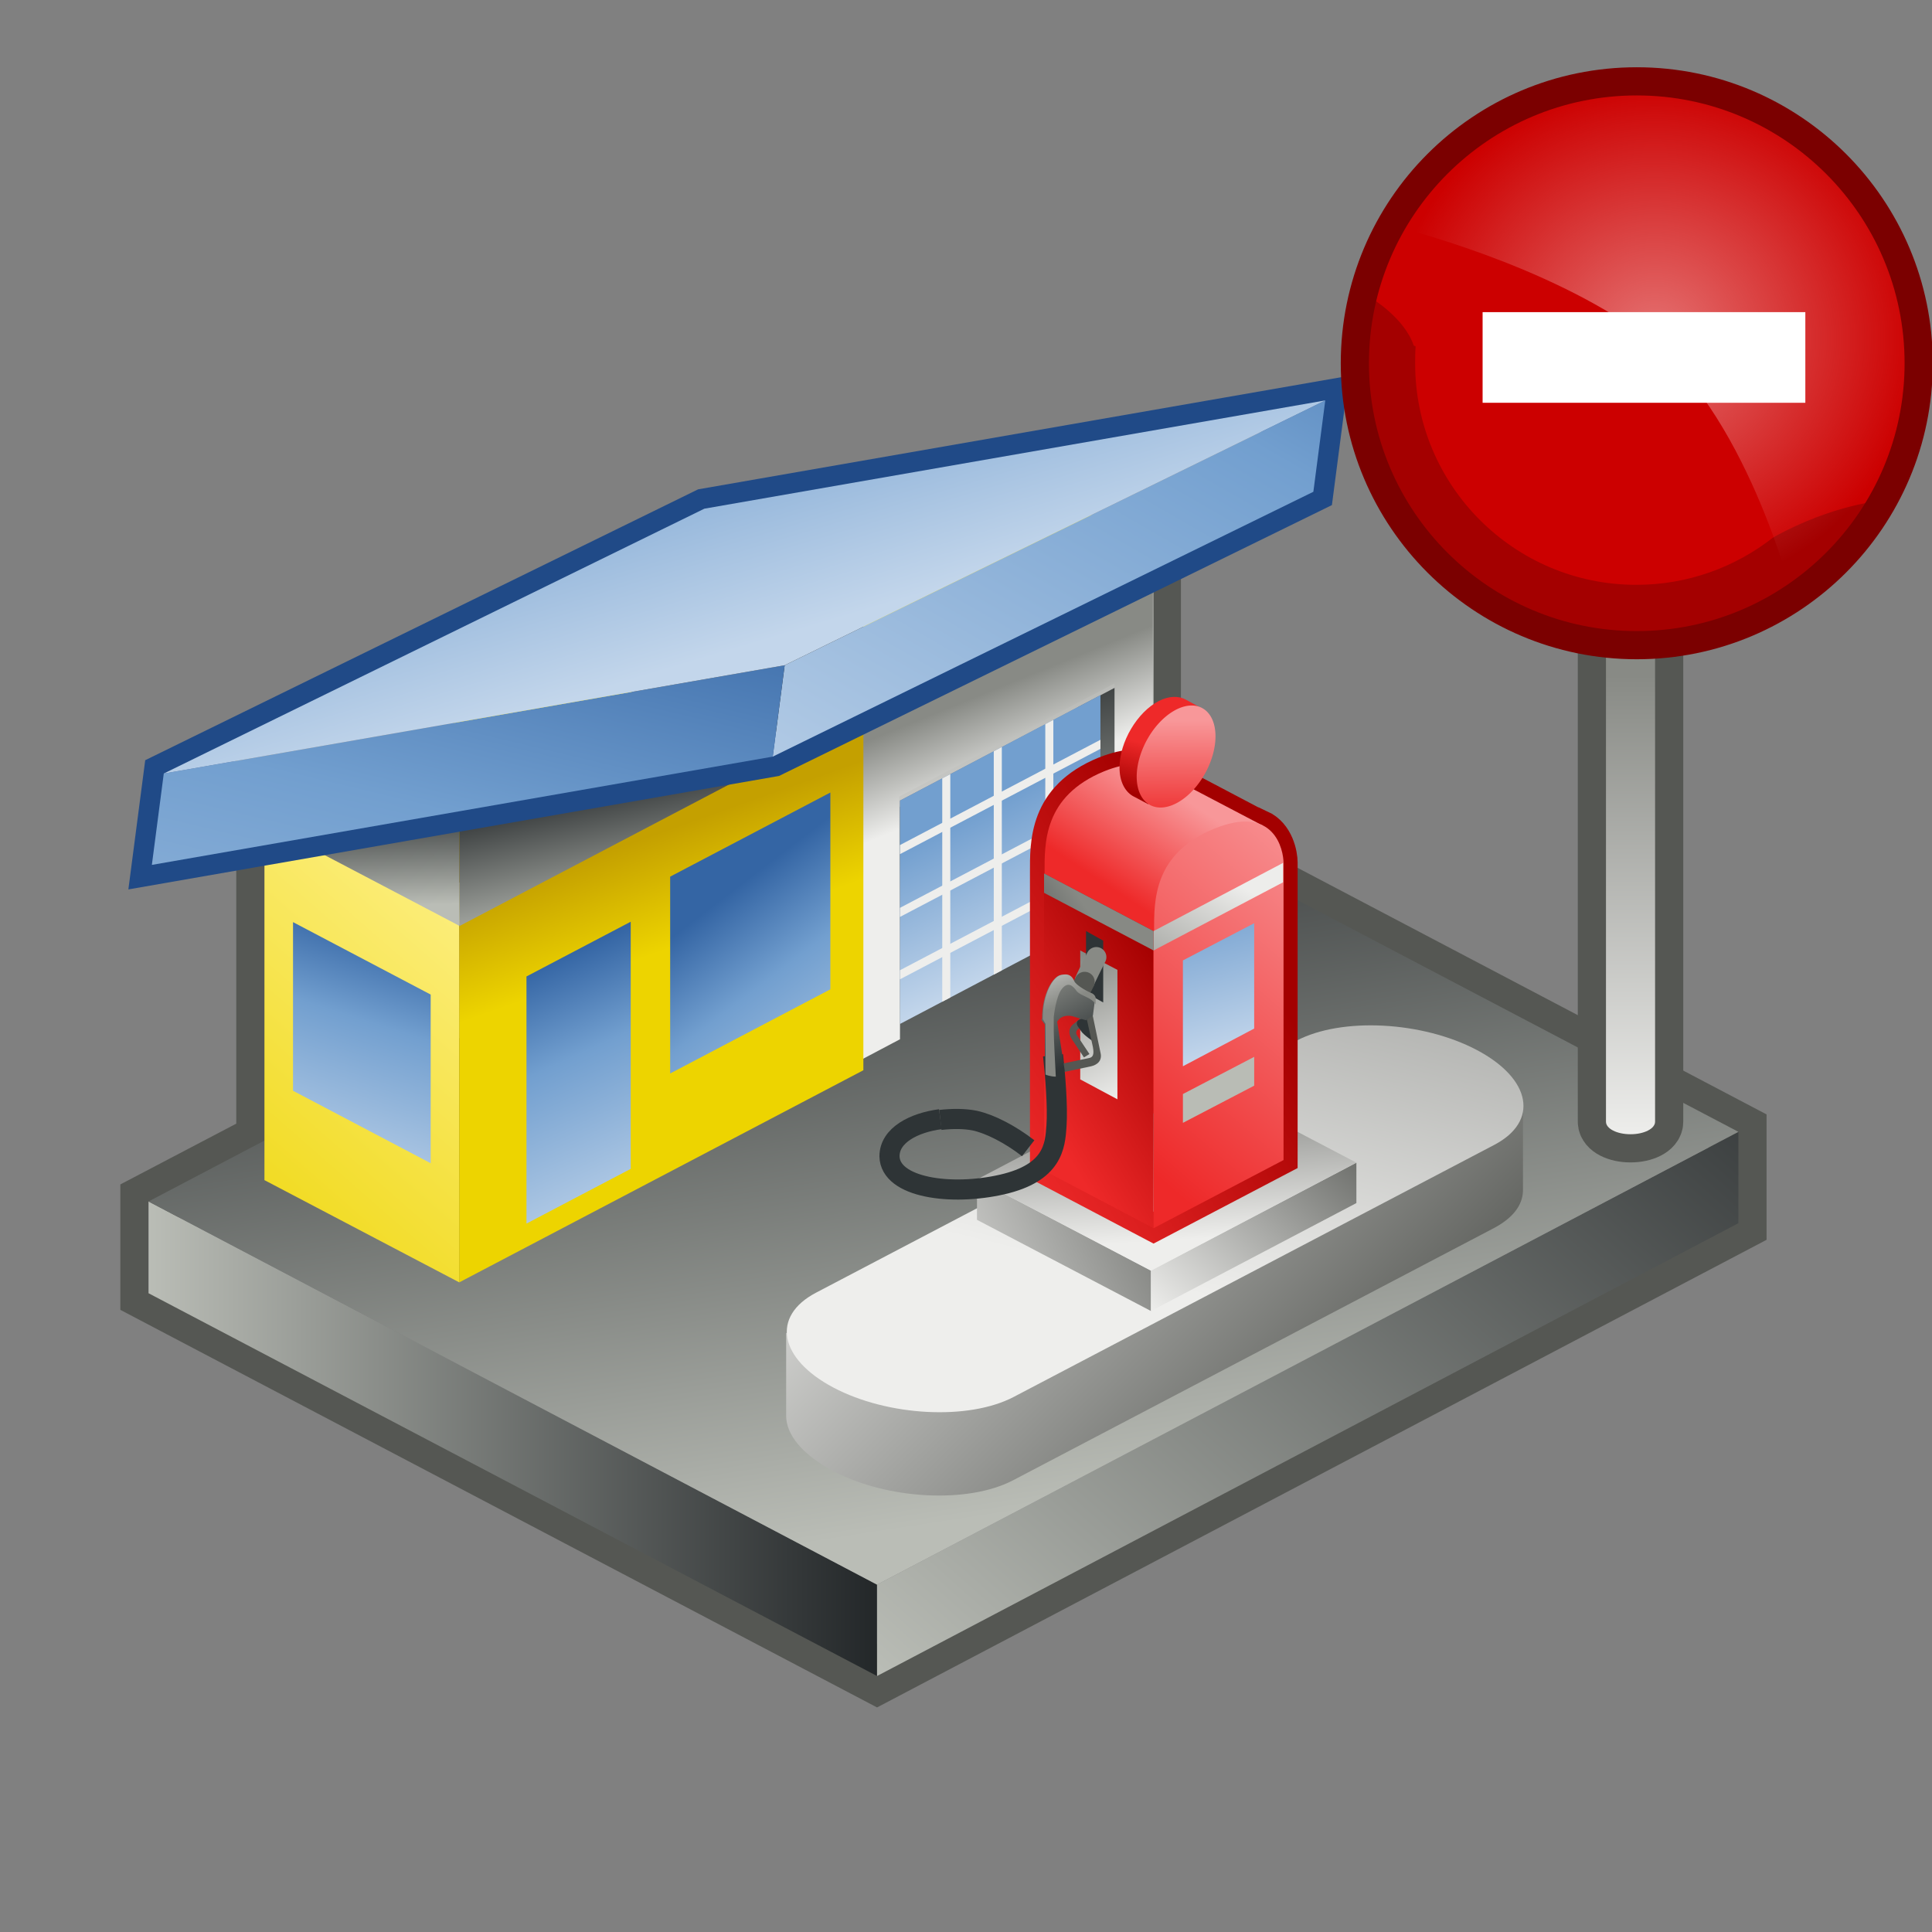 <?xml version="1.0" encoding="UTF-8" standalone="no"?>
<svg
   id="ART"
   viewBox="0 0 48 48"
   version="1.1"
   sodipodi:docname="servicedelete.svg"
   inkscape:version="1.3-dev (fdc7329b, 2022-05-31)"
   xmlns:inkscape="http://www.inkscape.org/namespaces/inkscape"
   xmlns:sodipodi="http://sodipodi.sourceforge.net/DTD/sodipodi-0.dtd"
   xmlns:xlink="http://www.w3.org/1999/xlink"
   xmlns="http://www.w3.org/2000/svg"
   xmlns:svg="http://www.w3.org/2000/svg">
  <rect x="0" y="0" width="48" height="48" fill="#808080" stroke="none"/>
  <sodipodi:namedview
     id="namedview79"
     pagecolor="#ffffff"
     bordercolor="#666666"
     borderopacity="1.0"
     inkscape:showpageshadow="2"
     inkscape:pageopacity="0.0"
     inkscape:pagecheckerboard="0"
     inkscape:deskcolor="#d1d1d1"
     showgrid="false"
     inkscape:zoom="27.812867"
     inkscape:cx="22.453637"
     inkscape:cy="23.909797"
     inkscape:window-width="2880"
     inkscape:window-height="1557"
     inkscape:window-x="-8"
     inkscape:window-y="-8"
     inkscape:window-maximized="1"
     inkscape:current-layer="ART" />
  <defs
     id="defs32">
    <linearGradient
       inkscape:collect="always"
       id="linearGradient117">
      <stop
         style="stop-color:#efa2a2;stop-opacity:1;"
         offset="0"
         id="stop116" />
      <stop
         style="stop-color:#efa2a2;stop-opacity:0;"
         offset="1"
         id="stop117" />
    </linearGradient>
    <linearGradient
       id="linearGradient114"
       x1="31.85"
       y1="24.56"
       x2="25.15"
       y2="28.64"
       gradientTransform="matrix(1, 0, 0, 1, 0, 0)"
       gradientUnits="userSpaceOnUse">
      <stop
         offset=".24"
         stop-color="#a30000"
         id="stop112" />
      <stop
         offset="1"
         stop-color="#ee2929"
         id="stop113" />
    </linearGradient>
    <linearGradient
       id="linearGradient112"
       x1="29.99"
       y1="22.61"
       x2="28.39"
       y2="25.05"
       gradientTransform="matrix(1, 0, 0, 1, 0, 0)"
       gradientUnits="userSpaceOnUse">
      <stop
         offset=".25"
         stop-color="#f89799"
         id="stop110" />
      <stop
         offset="1"
         stop-color="#ee2929"
         id="stop111" />
    </linearGradient>
    <linearGradient
       id="linearGradient110"
       x1="31.85"
       y1="24.56"
       x2="25.15"
       y2="28.64"
       gradientTransform="matrix(1, 0, 0, 1, 0, 0)"
       gradientUnits="userSpaceOnUse">
      <stop
         offset=".24"
         stop-color="#a30000"
         id="stop108" />
      <stop
         offset="1"
         stop-color="#ee2929"
         id="stop109" />
    </linearGradient>
    <linearGradient
       id="linearGradient108"
       x1="29.99"
       y1="22.61"
       x2="28.39"
       y2="25.05"
       gradientTransform="matrix(1, 0, 0, 1, 0, 0)"
       gradientUnits="userSpaceOnUse">
      <stop
         offset=".25"
         stop-color="#f89799"
         id="stop106" />
      <stop
         offset="1"
         stop-color="#ee2929"
         id="stop107" />
    </linearGradient>
    <linearGradient
       id="linearGradient106"
       x1="16.07"
       y1="23.77"
       x2="15.13"
       y2="21.13"
       gradientTransform="matrix(1, 0, 0, 1, 0, 0)"
       gradientUnits="userSpaceOnUse">
      <stop
         offset="0"
         stop-color="#edd400"
         id="stop104" />
      <stop
         offset="1"
         stop-color="#c4a000"
         id="stop105" />
    </linearGradient>
    <linearGradient
       id="linear-gradient"
       x1="3.69"
       y1="35.75"
       x2="21.79"
       y2="35.75"
       gradientTransform="matrix(1, 0, 0, 1, 0, 0)"
       gradientUnits="userSpaceOnUse">
      <stop
         offset="0"
         stop-color="#babdb6"
         id="stop1" />
      <stop
         offset="1"
         stop-color="#232729"
         id="stop2" />
    </linearGradient>
    <linearGradient
       id="linear-gradient-2"
       x1="24.39"
       y1="44"
       x2="44"
       y2="21.94"
       xlink:href="#linear-gradient" />
    <linearGradient
       id="linear-gradient-3"
       x1="24.77"
       y1="37.65"
       x2="21.74"
       y2="17.9"
       xlink:href="#linear-gradient" />
    <linearGradient
       id="linear-gradient-4"
       x1="4.11"
       y1="31.73"
       x2="12.24"
       y2="22.43"
       gradientUnits="userSpaceOnUse">
      <stop
         offset="0"
         stop-color="#edd400"
         id="stop3" />
      <stop
         offset="1"
         stop-color="#fdef82"
         id="stop4" />
    </linearGradient>
    <linearGradient
       id="linear-gradient-5"
       x1="9.87"
       y1="23.13"
       x2="7.82"
       y2="29.59"
       gradientTransform="matrix(1, 0, 0, 1, 0, 0)"
       gradientUnits="userSpaceOnUse">
      <stop
         offset=".01"
         stop-color="#3465a4"
         id="stop5" />
      <stop
         offset=".35"
         stop-color="#729fcf"
         id="stop6" />
      <stop
         offset="1"
         stop-color="#c3d6eb"
         id="stop7" />
    </linearGradient>
    <linearGradient
       id="linear-gradient-6"
       x1="28.37"
       y1="22.42"
       x2="26.49"
       y2="16.06"
       xlink:href="#linear-gradient" />
    <linearGradient
       id="linear-gradient-7"
       x1="25.55"
       y1="22.11"
       x2="23.08"
       y2="14.28"
       gradientTransform="matrix(1, 0, 0, 1, 0, 0)"
       gradientUnits="userSpaceOnUse">
      <stop
         offset="0"
         stop-color="#eeeeec"
         id="stop8" />
      <stop
         offset="1"
         stop-color="#888a85"
         id="stop9" />
    </linearGradient>
    <linearGradient
       id="linear-gradient-8"
       x1="24.76"
       y1="19.63"
       x2="23.88"
       y2="17.46"
       xlink:href="#linear-gradient-7" />
    <linearGradient
       id="linear-gradient-9"
       x1="24.26"
       y1="20.18"
       x2="25.99"
       y2="23.65"
       gradientTransform="matrix(1, 0, 0, 1, 0, 0)"
       gradientUnits="userSpaceOnUse">
      <stop
         offset="0"
         stop-color="#729fcf"
         id="stop10" />
      <stop
         offset="1"
         stop-color="#c3d6eb"
         id="stop11" />
    </linearGradient>
    <linearGradient
       id="linear-gradient-10"
       x1="16.07"
       y1="23.77"
       x2="15.13"
       y2="21.13"
       gradientTransform="matrix(1, 0, 0, 1, 0, 0)"
       gradientUnits="userSpaceOnUse">
      <stop
         offset="0"
         stop-color="#edd400"
         id="stop12" />
      <stop
         offset="1"
         stop-color="#c4a000"
         id="stop13" />
      <stop
         offset="1"
         stop-color="#fdef82"
         id="stop14" />
    </linearGradient>
    <linearGradient
       id="linear-gradient-11"
       x1="17.93"
       y1="22.25"
       x2="22.04"
       y2="27.62"
       xlink:href="#linear-gradient-5" />
    <linearGradient
       id="linear-gradient-12"
       x1="13.18"
       y1="24.01"
       x2="16.12"
       y2="30.49"
       xlink:href="#linear-gradient-5" />
    <linearGradient
       id="linear-gradient-13"
       x1="17.77"
       y1="17.14"
       x2="18.45"
       y2="20.5"
       xlink:href="#linear-gradient-10" />
    <linearGradient
       id="linear-gradient-14"
       x1="9.08"
       y1="22.54"
       x2="8.98"
       y2="19.76"
       xlink:href="#linear-gradient" />
    <linearGradient
       id="linear-gradient-15"
       x1="17.26"
       y1="22.42"
       x2="16.47"
       y2="18.8"
       xlink:href="#linear-gradient" />
    <linearGradient
       id="linear-gradient-16"
       x1="32.62"
       y1="2.59"
       x2="21.34"
       y2="23.57"
       xlink:href="#linear-gradient-5"
       gradientTransform="matrix(1.005,0,-0.131,1,1.572,-0.072)" />
    <linearGradient
       id="linear-gradient-17"
       x1="13.98"
       y1="12.66"
       x2="8.91"
       y2="34.43"
       xlink:href="#linear-gradient-5"
       gradientTransform="matrix(1.005,0,-0.131,1,1.572,-0.072)" />
    <linearGradient
       id="linear-gradient-18"
       x1="17.09"
       y1="9.34"
       x2="19.19"
       y2="16.07"
       xlink:href="#linear-gradient-9"
       gradientTransform="matrix(1.005,0,-0.131,1,1.572,-0.072)" />
    <linearGradient
       id="linear-gradient-19"
       x1="29.38"
       y1="22.76"
       x2="28.22"
       y2="25.52"
       gradientUnits="userSpaceOnUse"
       gradientTransform="matrix(1.302,0,0,1.302,-8.524,-10.003)">
      <stop
         offset="0"
         stop-color="#4e9806"
         id="stop15" />
      <stop
         offset="1"
         stop-color="#88e034"
         id="stop16" />
    </linearGradient>
    <linearGradient
       id="linear-gradient-20"
       x1="23.85"
       y1="27.13"
       x2="32.4"
       y2="35.72"
       gradientTransform="matrix(1, 0, 0, 1, 0, 0)"
       gradientUnits="userSpaceOnUse">
      <stop
         offset="0"
         stop-color="#eeeeec"
         id="stop17" />
      <stop
         offset="1"
         stop-color="#555753"
         id="stop18" />
    </linearGradient>
    <linearGradient
       id="linear-gradient-21"
       x1="28.31"
       y1="32.12"
       x2="32.12"
       y2="16.39"
       xlink:href="#linear-gradient-20"
       gradientTransform="matrix(1.302,0,0,1.302,-8.524,-10.003)" />
    <linearGradient
       id="linear-gradient-22"
       x1="23.64"
       y1="32.99"
       x2="30.3"
       y2="29.78"
       xlink:href="#linear-gradient-20"
       gradientTransform="matrix(1.302,0,0,1.302,-8.524,-10.003)" />
    <linearGradient
       id="linear-gradient-23"
       x1="28.89"
       y1="33.06"
       x2="32.7"
       y2="28.77"
       xlink:href="#linear-gradient-20"
       gradientTransform="matrix(1.302,0,0,1.302,-8.524,-10.003)" />
    <linearGradient
       id="linear-gradient-24"
       x1="28.89"
       y1="31.35"
       x2="28.65"
       y2="27.43"
       xlink:href="#linear-gradient-20"
       gradientTransform="matrix(1.302,0,0,1.302,-8.524,-10.003)" />
    <linearGradient
       id="linear-gradient-25"
       x1="31.85"
       y1="24.56"
       x2="25.15"
       y2="28.64"
       gradientTransform="matrix(1, 0, 0, 1, 0, 0)"
       gradientUnits="userSpaceOnUse">
      <stop
         offset=".24"
         stop-color="#a30000"
         id="stop19" />
      <stop
         offset="1"
         stop-color="#ee2929"
         id="stop20" />
      <stop
         offset="1"
         stop-color="#555753"
         id="stop21" />
    </linearGradient>
    <linearGradient
       id="linear-gradient-26"
       x1="29.99"
       y1="22.61"
       x2="28.39"
       y2="25.05"
       gradientTransform="matrix(1, 0, 0, 1, 0, 0)"
       gradientUnits="userSpaceOnUse">
      <stop
         offset=".25"
         stop-color="#f89799"
         id="stop22" />
      <stop
         offset="1"
         stop-color="#ee2929"
         id="stop23" />
    </linearGradient>
    <linearGradient
       id="linear-gradient-27"
       x1="30.14"
       y1="26.13"
       x2="26.18"
       y2="28.55"
       xlink:href="#linearGradient114"
       gradientTransform="matrix(1.302,0,0,1.302,-8.524,-10.003)" />
    <linearGradient
       id="linear-gradient-28"
       x1="28.13"
       y1="28.57"
       x2="26.95"
       y2="26.02"
       gradientTransform="matrix(1, 0, 0, 1, 0, 0)"
       gradientUnits="userSpaceOnUse">
      <stop
         offset=".01"
         stop-color="#ededeb"
         id="stop25" />
      <stop
         offset="1"
         stop-color="#878984"
         id="stop26" />
    </linearGradient>
    <linearGradient
       id="linear-gradient-29"
       x1="34.11"
       y1="22.15"
       x2="27.82"
       y2="29.44"
       xlink:href="#linear-gradient-26"
       gradientTransform="matrix(1.302,0,0,1.302,-8.524,-10.003)" />
    <linearGradient
       id="linear-gradient-30"
       x1="29.33"
       y1="24.98"
       x2="30.1"
       y2="27.76"
       xlink:href="#linear-gradient-9"
       gradientTransform="matrix(1.302,0,0,1.302,-8.524,-10.003)" />
    <linearGradient
       id="linear-gradient-31"
       x1="27.31"
       y1="27.94"
       x2="26.68"
       y2="26.82"
       gradientTransform="matrix(1, 0, 0, 1, 0, 0)"
       gradientUnits="userSpaceOnUse">
      <stop
         offset=".01"
         stop-color="#2e3436"
         id="stop27" />
      <stop
         offset="1"
         stop-color="#878984"
         id="stop28" />
    </linearGradient>
    <linearGradient
       id="linear-gradient-32"
       x1="26.54"
       y1="26.28"
       x2="26.94"
       y2="27.19"
       xlink:href="#linear-gradient-28"
       gradientTransform="matrix(1.707,0,0,1.706,-19.716,-21.392)" />
    <linearGradient
       id="linear-gradient-33"
       x1="30.09"
       y1="24.48"
       x2="28.55"
       y2="27.13"
       xlink:href="#linear-gradient-28"
       gradientTransform="matrix(1.302,0,0,1.302,-8.524,-10.003)" />
    <linearGradient
       id="linear-gradient-34"
       x1="25.45"
       y1="26.51"
       x2="27.39"
       y2="25.17"
       xlink:href="#linear-gradient-31"
       gradientTransform="matrix(1.302,0,0,1.302,-8.524,-10.003)" />
    <linearGradient
       id="linear-gradient-35"
       x1="28.35"
       y1="23.2"
       x2="28.67"
       y2="21.94"
       xlink:href="#linearGradient110"
       gradientTransform="matrix(1.302,0,0,1.302,-8.524,-10.003)" />
    <linearGradient
       id="linear-gradient-36"
       x1="13.6"
       y1="-.45"
       x2="5.16"
       y2="19.55"
       gradientTransform="matrix(0.116,-0.06,0.004,0.145,28.191,17.931)"
       xlink:href="#linearGradient108" />
    <linearGradient
       id="linear-gradient-37"
       x1="40.5"
       y1="28.28"
       x2="40.5"
       y2="16.79"
       xlink:href="#linear-gradient-7" />
    <linearGradient
       id="linear-gradient-38"
       x1="40.17"
       y1="10.77"
       x2="35.97"
       y2="20.38"
       gradientTransform="matrix(1, 0, 0, 1, 0, 0)"
       gradientUnits="userSpaceOnUse">
      <stop
         offset="0"
         stop-color="#f37900"
         id="stop29" />
      <stop
         offset="1"
         stop-color="#cc5c00"
         id="stop30" />
    </linearGradient>
    <linearGradient
       id="linear-gradient-39"
       x1="41.24"
       y1="9.32"
       x2="37.3"
       y2="16.8"
       xlink:href="#linear-gradient-38" />
    <linearGradient
       id="linear-gradient-40"
       x1="39.38"
       y1="12.89"
       x2="43.25"
       y2="2.98"
       gradientUnits="userSpaceOnUse">
      <stop
         offset="0"
         stop-color="#fff"
         stop-opacity="0"
         id="stop31" />
      <stop
         offset="1"
         stop-color="#fff8f8"
         id="stop32" />
    </linearGradient>
    <linearGradient
       inkscape:collect="always"
       xlink:href="#linear-gradient"
       id="linearGradient79"
       gradientUnits="userSpaceOnUse"
       x1="3.69"
       y1="35.75"
       x2="21.79"
       y2="35.75" />
    <linearGradient
       inkscape:collect="always"
       xlink:href="#linear-gradient-5"
       id="linearGradient80"
       gradientUnits="userSpaceOnUse"
       x1="9.87"
       y1="23.13"
       x2="7.82"
       y2="29.59" />
    <linearGradient
       inkscape:collect="always"
       xlink:href="#linear-gradient-7"
       id="linearGradient81"
       gradientUnits="userSpaceOnUse"
       x1="25.55"
       y1="22.11"
       x2="23.08"
       y2="14.28" />
    <linearGradient
       inkscape:collect="always"
       xlink:href="#linear-gradient-9"
       id="linearGradient82"
       gradientUnits="userSpaceOnUse"
       x1="24.26"
       y1="20.18"
       x2="25.99"
       y2="23.65" />
    <linearGradient
       inkscape:collect="always"
       xlink:href="#linearGradient106"
       id="linearGradient83"
       gradientUnits="userSpaceOnUse"
       x1="16.07"
       y1="23.77"
       x2="15.13"
       y2="21.13" />
    <linearGradient
       inkscape:collect="always"
       xlink:href="#linear-gradient-20"
       id="linearGradient84"
       gradientUnits="userSpaceOnUse"
       x1="23.85"
       y1="27.13"
       x2="32.4"
       y2="35.72"
       gradientTransform="matrix(1.302,0,0,1.302,-8.524,-10.003)" />
    <linearGradient
       inkscape:collect="always"
       xlink:href="#linear-gradient-25"
       id="linearGradient85"
       gradientUnits="userSpaceOnUse"
       x1="31.85"
       y1="24.56"
       x2="25.15"
       y2="28.64"
       gradientTransform="matrix(1.302,0,0,1.302,-8.524,-10.003)" />
    <linearGradient
       inkscape:collect="always"
       xlink:href="#linearGradient112"
       id="linearGradient86"
       gradientUnits="userSpaceOnUse"
       x1="29.99"
       y1="22.61"
       x2="28.39"
       y2="25.05"
       gradientTransform="matrix(1.302,0,0,1.302,-8.524,-10.003)" />
    <linearGradient
       inkscape:collect="always"
       xlink:href="#linear-gradient-28"
       id="linearGradient87"
       gradientUnits="userSpaceOnUse"
       x1="28.13"
       y1="28.57"
       x2="26.95"
       y2="26.02"
       gradientTransform="matrix(1.302,0,0,1.302,-8.524,-10.003)" />
    <linearGradient
       inkscape:collect="always"
       xlink:href="#linear-gradient-31"
       id="linearGradient88"
       gradientUnits="userSpaceOnUse"
       x1="27.31"
       y1="27.94"
       x2="26.68"
       y2="26.82"
       gradientTransform="matrix(1.707,0,0,1.706,-19.716,-21.392)" />
    <clipPath
       clipPathUnits="userSpaceOnUse"
       id="clipPath91">
      <g
         id="g93">
        <g
           id="g92">
          <polygon
             points="22.36,19.89 22.36,25.44 27.34,22.82 27.34,17.27 "
             style="fill:none"
             id="polygon91" />
        </g>
      </g>
    </clipPath>
    <clipPath
       clipPathUnits="userSpaceOnUse"
       id="clipPath93">
      <g
         id="g95">
        <g
           id="g94">
          <polygon
             points="22.36,19.89 22.36,25.44 27.34,22.82 27.34,17.27 "
             style="fill:none"
             id="polygon93" />
        </g>
      </g>
    </clipPath>
    <clipPath
       clipPathUnits="userSpaceOnUse"
       id="clipPath95">
      <g
         id="g97">
        <g
           id="g96">
          <polygon
             points="22.36,19.89 22.36,25.44 27.34,22.82 27.34,17.27 "
             style="fill:none"
             id="polygon95" />
        </g>
      </g>
    </clipPath>
    <clipPath
       clipPathUnits="userSpaceOnUse"
       id="clipPath97">
      <g
         id="g99">
        <g
           id="g98">
          <polygon
             points="22.36,19.89 22.36,25.44 27.34,22.82 27.34,17.27 "
             style="fill:none"
             id="polygon97" />
        </g>
      </g>
    </clipPath>
    <clipPath
       clipPathUnits="userSpaceOnUse"
       id="clipPath99">
      <g
         id="g101">
        <g
           id="g100">
          <polygon
             points="22.36,19.89 22.36,25.44 27.34,22.82 27.34,17.27 "
             style="fill:none"
             id="polygon99" />
        </g>
      </g>
    </clipPath>
    <clipPath
       clipPathUnits="userSpaceOnUse"
       id="clipPath101">
      <g
         id="g103">
        <g
           id="g102">
          <polygon
             points="22.36,19.89 22.36,25.44 27.34,22.82 27.34,17.27 "
             style="fill:none"
             id="polygon101" />
        </g>
      </g>
    </clipPath>
    <linearGradient
       id="linear-gradient-38-5"
       x1="47.61"
       y1="-2.4"
       x2="38.2"
       y2="13.99"
       xlink:href="#linear-gradient-26-6" />
    <linearGradient
       id="linear-gradient-26-6"
       x1="29.99"
       y1="22.61"
       x2="28.39"
       y2="25.05"
       gradientUnits="userSpaceOnUse">
      <stop
         offset=".25"
         stop-color="#f89799"
         id="stop22-6" />
      <stop
         offset="1"
         stop-color="#ee2929"
         id="stop23-3" />
      <stop
         offset="1"
         stop-color="#555753"
         id="stop24" />
    </linearGradient>
    <linearGradient
       id="linear-gradient-39-5"
       x1="33.76"
       y1="16.13"
       x2="39.07"
       y2="11.77"
       xlink:href="#linear-gradient-25-8" />
    <linearGradient
       id="linear-gradient-25-8"
       x1="31.85"
       y1="24.56"
       x2="25.15"
       y2="28.64"
       gradientUnits="userSpaceOnUse">
      <stop
         offset=".24"
         stop-color="#a30000"
         id="stop19-9" />
      <stop
         offset="1"
         stop-color="#ee2929"
         id="stop20-4" />
    </linearGradient>
    <linearGradient
       id="linear-gradient-40-4"
       x1="39.19"
       y1="11.54"
       x2="46.85"
       y2="2.06"
       gradientUnits="userSpaceOnUse">
      <stop
         offset="0"
         stop-color="#fff"
         stop-opacity="0"
         id="stop29-7" />
      <stop
         offset="1"
         stop-color="#fff8f8"
         id="stop30-5" />
    </linearGradient>
    <linearGradient
       id="linear-gradient-39-4"
       x1="37.39"
       y1="13.45"
       x2="45.02"
       y2="5.05"
       gradientUnits="userSpaceOnUse"
       gradientTransform="matrix(1.189,0,0,1.189,-7.495,-2.89)">
      <stop
         offset="0"
         stop-color="#755076"
         id="stop29-2" />
      <stop
         offset="1"
         stop-color="#ad7fa8"
         id="stop30-2" />
    </linearGradient>
    <linearGradient
       id="linear-gradient-40-0"
       x1="36.08"
       y1="15.69"
       x2="38.51"
       y2="12.81"
       gradientUnits="userSpaceOnUse"
       gradientTransform="matrix(1.189,0,0,1.189,-7.495,-2.89)">
      <stop
         offset="0"
         stop-color="#5c3566"
         id="stop31-7" />
      <stop
         offset="1"
         stop-color="#755076"
         id="stop32-9" />
    </linearGradient>
    <linearGradient
       id="linear-gradient-41"
       x1="38.53"
       y1="11.72"
       x2="49.38"
       y2="2.42"
       gradientUnits="userSpaceOnUse"
       gradientTransform="matrix(1.189,0,0,1.189,-7.495,-2.89)">
      <stop
         offset="0"
         stop-color="#fff"
         stop-opacity="0"
         id="stop33" />
      <stop
         offset="1"
         stop-color="#fff8f8"
         id="stop34" />
    </linearGradient>
    <radialGradient
       inkscape:collect="always"
       xlink:href="#linearGradient117"
       id="radialGradient117"
       cx="41.118"
       cy="8.399"
       fx="41.118"
       fy="8.399"
       r="6.554"
       gradientTransform="matrix(1,0,0,0.972,0,0.236)"
       gradientUnits="userSpaceOnUse" />
  </defs>
  <path
     d="m 6.57,21.27 v 7.07 l -2.88,1.51 v 2.27 l 18.1,9.51 21.4,-11.25 V 28.11 L 28.64,20.46 v -6.15"
     style="fill:none;stroke:#555753;stroke-width:1.4px;stroke-miterlimit:10"
     id="path32" />
  <path
     id="polygon32"
     style="fill:url(#linearGradient79)"
     d="m 3.69,29.85 18.1,9.52 v 2.27 L 3.69,32.13 Z" />
  <path
     id="polygon33"
     style="fill:url(#linear-gradient-2)"
     d="m 43.19,28.12 -21.4,11.25 v 2.27 l 21.4,-11.25 z" />
  <path
     id="polygon34"
     style="fill:url(#linear-gradient-3)"
     d="m 25.09,18.61 18.1,9.51 -21.4,11.25 -18.1,-9.52 z" />
  <path
     id="polygon35"
     style="fill:url(#linear-gradient-4)"
     d="M 11.41,31.86 6.57,29.32 v -8.88 l 4.84,2.54 z" />
  <path
     id="polygon36"
     style="fill:url(#linearGradient80)"
     d="M 10.7,28.9 7.28,27.1 v -4.19 l 3.42,1.8 z" />
  <path
     id="polygon37"
     style="fill:url(#linear-gradient-6)"
     d="m 26.76,17.22 1.47,-0.8 -0.52,6.59 -0.95,-0.5 z" />
  <path
     id="polygon38"
     style="fill:url(#linearGradient81)"
     d="m 28.66,22.51 v -8.88 l -7.51,3.95 v 8.88 l 1.21,-0.64 v -5.93 l 5.35,-2.81 v 5.93 z" />
  <path
     id="polygon39"
     style="fill:url(#linear-gradient-8)"
     d="m 28.64,22.41 v -8.88 l -7.51,3.95 v 8.88 l 1.21,-0.64 v -5.93 l 5.35,-2.81 v 5.93 z" />
  <path
     id="polygon40"
     style="fill:url(#linearGradient82)"
     d="m 22.36,19.89 v 5.55 l 4.98,-2.62 v -5.55 z" />
  <path
     id="line40"
     clip-path="url(#clipPath101)"
     style="fill:none;stroke:#eeeeec;stroke-width:0.2px;stroke-miterlimit:10"
     d="m 26.07,16.68 v 8.85" />
  <path
     id="line41"
     clip-path="url(#clipPath99)"
     style="fill:none;stroke:#eeeeec;stroke-width:0.2px;stroke-miterlimit:10"
     d="m 21.48,24.68 6.74,-3.54" />
  <path
     id="line42"
     clip-path="url(#clipPath97)"
     style="fill:none;stroke:#eeeeec;stroke-width:0.2px;stroke-miterlimit:10"
     d="M 21.48,23.13 28.22,19.59" />
  <path
     id="line43"
     clip-path="url(#clipPath95)"
     style="fill:none;stroke:#eeeeec;stroke-width:0.2px;stroke-miterlimit:10"
     d="m 21.48,21.57 6.74,-3.54" />
  <path
     id="line44"
     clip-path="url(#clipPath93)"
     style="fill:none;stroke:#eeeeec;stroke-width:0.2px;stroke-miterlimit:10"
     d="m 24.79,16.68 v 8.85" />
  <path
     id="line45"
     clip-path="url(#clipPath91)"
     style="fill:none;stroke:#eeeeec;stroke-width:0.2px;stroke-miterlimit:10"
     d="m 23.51,16.68 v 8.85" />
  <path
     id="polygon47"
     style="fill:url(#linearGradient83)"
     d="m 21.45,17.71 v 8.88 l -10.04,5.27 v -8.88 z" />
  <path
     id="polygon48"
     style="fill:url(#linear-gradient-11)"
     d="m 16.65,26.67 3.98,-2.09 v -4.89 l -3.98,2.09 z" />
  <path
     id="polygon49"
     style="fill:url(#linear-gradient-12)"
     d="m 15.67,22.9 -2.59,1.36 v 6.14 l 2.59,-1.36 z" />
  <path
     id="polygon50"
     style="fill:url(#linear-gradient-13)"
     d="m 11.41,22.98 -4.84,-2.54 17.54,-9.22 4.84,2.54 z" />
  <path
     id="polygon51"
     style="fill:url(#linear-gradient-14)"
     d="m 6.57,19.01 4.84,0.43 V 23 L 6.57,20.46 Z" />
  <path
     id="polygon52"
     style="fill:url(#linear-gradient-15)"
     d="m 11.41,23.01 v -3.57 l 10.04,-5.27 v 3.57 z" />
  <path
     id="polygon53"
     style="fill:none;stroke:#204a87;stroke-width:1;stroke-miterlimit:10"
     d="M 32.63,12.218 32.926,9.948 17.5,12.638 l -13.431,6.58 -0.296,2.27 15.426,-2.69 z" />
  <path
     id="polygon54"
     style="fill:url(#linear-gradient-16);stroke-width:1"
     d="m 19.199,18.798 13.431,-6.58 0.296,-2.27 -13.431,6.58 z" />
  <path
     id="polygon55"
     style="fill:url(#linear-gradient-17);stroke-width:1"
     d="m 19.199,18.798 -15.426,2.69 0.296,-2.27 15.426,-2.69 z" />
  <path
     id="polygon56"
     style="fill:url(#linear-gradient-18);stroke-width:1"
     d="M 19.495,16.528 32.926,9.948 17.5,12.638 l -13.431,6.58 z" />
  <path
     id="polygon58"
     style="fill:url(#linear-gradient-19);stroke-width:1"
     d="m 29.155,20.007 2.721,1.432 -3.216,1.693 -2.721,-1.432 z" />
  <path
     d="m 37.852,27.468 c 0,-0.13 -0.521,-0.26 -0.521,-0.26 l -1.016,0.807 c -1.328,-0.56 -3.073,-0.625 -4.101,-0.091 l -11.249,5.898 -0.404,-0.95 -1.029,0.247 v 2.057 c 0,0.469 0.404,0.963 1.159,1.367 1.354,0.716 3.359,0.82 4.479,0.234 l 11.939,-6.262 c 0.469,-0.247 0.716,-0.56 0.729,-0.924 v -2.135 z"
     style="fill:url(#linearGradient84);stroke-width:1"
     id="path58" />
  <path
     d="m 36.693,26.088 v 0 c 1.354,0.716 1.549,1.771 0.43,2.357 l -11.939,6.262 c -1.12,0.586 -3.125,0.482 -4.479,-0.234 v 0 c -1.354,-0.716 -1.549,-1.771 -0.43,-2.357 l 11.939,-6.262 c 1.12,-0.586 3.125,-0.482 4.479,0.234 z"
     style="fill:url(#linear-gradient-21);stroke-width:1"
     id="path59" />
  <path
     id="polygon59"
     style="fill:url(#linear-gradient-22);stroke-width:1"
     d="m 24.273,29.304 4.323,2.265 v 1.003 L 24.273,30.306 Z" />
  <path
     id="polygon60"
     style="fill:url(#linear-gradient-23);stroke-width:1"
     d="m 33.699,28.887 -5.104,2.682 v 1.003 l 5.104,-2.682 z" />
  <path
     id="polygon61"
     style="fill:url(#linear-gradient-24);stroke-width:1"
     d="m 29.376,26.621 4.323,2.265 -5.104,2.682 -4.323,-2.265 z" />
  <path
     d="m 31.329,20.489 -2.669,-1.406 v 0 c -0.26,-0.143 -0.651,-0.169 -1.237,0.065 -1.523,0.625 -1.484,1.797 -1.484,2.539 v 7.382 l 2.721,1.432 3.229,-1.693 v -7.382 c 0,-0.195 -0.091,-0.742 -0.547,-0.95 z"
     style="fill:none;stroke:url(#linearGradient85);stroke-width:0.7px;stroke-miterlimit:10"
     id="path61" />
  <path
     d="m 23.363,27.824 c 0.307,-0.034 0.598,-0.034 0.854,0.017 0.379,0.082 0.882,0.34 1.328,0.686"
     style="fill:none;stroke:#2e3436;stroke-width:0.5;stroke-miterlimit:10;stroke-dasharray:none"
     id="path62"
     sodipodi:nodetypes="ccc" />
  <path
     d="m 31.355,20.502 -2.682,-1.406 v 0 c -0.26,-0.143 -0.651,-0.169 -1.237,0.065 -1.523,0.625 -1.484,1.797 -1.484,2.539 v 7.382 l 3.229,-1.693 V 22.65 l 2.187,-2.148 z"
     style="fill:url(#linearGradient86);stroke-width:1"
     id="path63" />
  <path
     id="polygon63"
     style="fill:url(#linear-gradient-27);stroke-width:1"
     d="m 25.939,21.7 2.721,1.432 v 7.382 l -2.721,-1.432 z" />
  <path
     id="polygon64"
     style="fill:url(#linearGradient87);stroke-width:1"
     d="m 26.838,23.614 0.924,0.482 v 3.216 l -0.924,-0.495 z" />
  <path
     id="polygon65"
     style="fill:#2e3436;stroke-width:0.5;stroke-dasharray:none"
     d="m 26.982,23.131 0.427,0.239 v 1.536 l -0.427,-0.239 z"
     sodipodi:nodetypes="ccccc" />
  <path
     d="m 28.66,23.132 v 7.382 l 3.229,-1.693 v -7.382 c 0,-0.312 -0.221,-1.471 -1.732,-0.846 -1.51,0.625 -1.484,1.797 -1.484,2.539 z"
     style="fill:url(#linear-gradient-29);stroke-width:1"
     id="path65" />
  <path
     id="polygon66"
     style="fill:url(#linear-gradient-30);stroke-width:1"
     d="m 29.389,26.491 v -2.63 l 1.771,-0.924 v 2.617 z" />
  <path
     id="polygon67"
     style="fill:#b9bcb5;stroke-width:1"
     d="m 31.16,26.973 -1.771,0.924 v -0.716 l 1.771,-0.924 z" />
  <path
     d="m 26.163,26.219 c 0.051,0.461 0.12,1.263 0.085,1.758 -0.034,0.495 -0.085,1.16 -1.349,1.451 -1.264,0.29 -2.783,0.085 -2.8,-0.7 0,-0.529 0.615,-0.836 1.264,-0.922"
     style="fill:none;stroke:#2e3436;stroke-width:0.5;stroke-miterlimit:10;stroke-dasharray:none"
     id="path67"
     sodipodi:nodetypes="csscc" />
  <path
     d="m 26.931,26.271 -0.307,-0.461 c -0.085,-0.137 -0.068,-0.273 0.034,-0.358 l 0.188,-0.154 0.102,0.137 -0.188,0.154 c 0,0 -0.051,0.068 0,0.137 l 0.307,0.461 z"
     style="fill:#555753;stroke-width:0.5;stroke-dasharray:none"
     id="path68"
     sodipodi:nodetypes="ccccccccc" />
  <path
     d="m 27.051,25.264 c 0,0 -0.256,0.034 -0.29,0.119 -0.034,0.085 0.051,0.154 0.102,0.239 0.051,0.085 0.324,0.273 0.324,0.273 z"
     style="fill:#2e3436;stroke-width:0.5;stroke-dasharray:none"
     id="path69"
     sodipodi:nodetypes="csscc" />
  <path
     d="m 26.982,25.23 0.171,0.785 c 0.034,0.188 0,0.256 -0.102,0.273 l -0.649,0.137 0.051,0.205 0.649,-0.137 c 0.154,-0.034 0.29,-0.137 0.239,-0.341 l -0.239,-1.143"
     style="fill:#555753;stroke-width:0.5;stroke-dasharray:none"
     id="path70"
     sodipodi:nodetypes="cccccccc" />
  <path
     d="m 26.948,24.376 c 0.051,-0.119 0.188,-0.392 0.29,-0.597"
     style="fill:none;stroke:#888a85;stroke-width:0.5;stroke-linecap:round;stroke-linejoin:round;stroke-dasharray:none"
     id="path71"
     sodipodi:nodetypes="cc" />
  <path
     d="m 26.897,24.496 0.051,-0.102"
     style="fill:none;stroke:#555753;stroke-width:0.5;stroke-linecap:round;stroke-linejoin:round;stroke-dasharray:none"
     id="path72"
     sodipodi:nodetypes="cc" />
  <path
     d="m 25.89,25.315 c 0,-0.631 0.273,-1.058 0.461,-1.092 0.188,-0.034 0.273,0.034 0.324,0.154 0.034,0.085 0.256,0.222 0.427,0.29 0.137,0.051 0.102,0.171 0.102,0.171 l -0.051,0.392 -0.171,0.119 -0.341,-0.102 c 0,0 -0.256,-0.068 -0.376,0.137 l 0.188,1.212 c 0,0 -0.017,0.119 -0.188,0.154 -0.171,0.034 -0.307,-0.034 -0.307,-0.034 v -1.263 l -0.085,-0.119 z"
     style="fill:url(#linearGradient88);stroke-width:0.5;stroke-dasharray:none"
     id="path73"
     sodipodi:nodetypes="csccccccccscccc" />
  <path
     d="m 27.222,24.82 v 0.137 c -0.102,-0.188 -0.376,-0.205 -0.478,-0.341 -0.085,-0.119 -0.205,-0.239 -0.359,-0.051 -0.154,0.188 -0.205,0.7 -0.205,0.7 v 0.358 c 0,0.137 0.034,0.819 0.051,1.126 -0.137,0 -0.256,-0.051 -0.256,-0.051 v -1.263 l -0.068,-0.119 c 0,-0.614 0.256,-1.058 0.461,-1.092 0.188,-0.051 0.273,0.034 0.324,0.154 0.034,0.085 0.256,0.222 0.41,0.29 0.137,0.051 0.12,0.154 0.12,0.154 z"
     style="fill:url(#linear-gradient-32);stroke-width:0.5;stroke-dasharray:none"
     id="path74"
     sodipodi:nodetypes="cccscsccccccccc" />
  <path
     id="polygon74"
     style="fill:url(#linear-gradient-33);stroke-width:1"
     d="m 28.66,23.614 3.216,-1.693 v -0.482 l -3.216,1.693 z" />
  <path
     id="polygon75"
     style="fill:url(#linear-gradient-34);stroke-width:1"
     d="m 28.66,23.614 -2.721,-1.432 v -0.482 l 2.721,1.432 z" />
  <path
     d="m 29.884,17.612 -0.43,-0.234 c 0,0 0,0 0,0 -0.169,-0.091 -0.417,-0.091 -0.664,0.039 -0.534,0.273 -0.976,1.016 -0.976,1.654 0,0.339 0.13,0.586 0.325,0.703 v 0 l 0.391,0.208 v -0.182 c 0.078,-0.013 0.156,-0.026 0.247,-0.065 0.534,-0.273 0.976,-1.016 0.976,-1.654 0,-0.091 -0.026,-0.156 -0.039,-0.221 l 0.156,-0.234 z"
     style="fill:url(#linear-gradient-35);stroke-width:1"
     id="path75" />
  <path
     id="ellipse75"
     style="fill:url(#linear-gradient-36);stroke-width:1"
     d="m 29.867,17.591 a 0.833,1.367 28.26 0 1 0.087,1.599 0.833,1.367 28.26 0 1 -1.381,0.81 0.833,1.367 28.26 0 1 -0.087,-1.599 0.833,1.367 28.26 0 1 1.381,-0.81 z" />
  <path
     d="m 39.9,15.96 v 11.91 c 0,0.17 0.27,0.31 0.61,0.31 0.34,0 0.61,-0.14 0.61,-0.31 V 15.96 h -1.21 z"
     style="fill:none;stroke:#555753;stroke-width:1.4px;stroke-miterlimit:10"
     id="path76" />
  <path
     d="m 39.9,15.96 v 11.91 c 0,0.17 0.27,0.31 0.61,0.31 0.34,0 0.61,-0.14 0.61,-0.31 V 15.96 h -1.21 z"
     style="fill:url(#linear-gradient-37)"
     id="path77" />
  <circle
     cx="40.665"
     cy="9.025"
     r="7.004"
     style="fill:#cc0000;stroke-width:1"
     id="circle82" />
  <path
     d="m 46.777,12.437 c 0,0 -1.225,0.083 -2.723,0.916 -0.939,0.737 -2.117,1.177 -3.401,1.177 -3.032,0 -5.494,-2.461 -5.494,-5.494 0,-0.143 0,-0.285 0.012,-0.428 l -0.048,-0.024 C 34.897,7.907 34.089,7.419 34.089,7.419 L 33.887,7.253 c -0.155,0.571 -0.226,1.165 -0.226,1.784 0,3.865 3.139,7.004 7.004,7.004 2.628,0 4.923,-1.451 6.112,-3.591 v 0 z"
     style="fill:#a40000;stroke-width:1"
     id="path82" />
  <path
     d="M 47.597,8.014 C 47.99,10.689 46.812,13.246 44.743,14.709 l -0.226,0.059 c 0,0 -1.153,-4.59 -3.686,-6.445 C 38.393,6.551 34.838,5.671 34.564,5.6 35.587,3.781 37.406,2.437 39.642,2.104 c 3.829,-0.559 7.384,2.081 7.955,5.91 z"
     style="opacity:0.7;fill:url(#radialGradient117);stroke-width:1;fill-opacity:1"
     id="path83" />
  <circle
     cx="40.665"
     cy="9.025"
     r="7.004"
     style="fill:none;stroke:#7b0000;stroke-width:0.7px;stroke-miterlimit:10;stroke-opacity:1"
     id="circle83" />
  <rect
     style="color:#000000;overflow:visible;fill:#ffffff;fill-opacity:1;stroke:none;stroke-width:0.5;stroke-linejoin:round;stroke-dasharray:none;stroke-opacity:1;stop-color:#000000"
     id="rect116"
     width="2.252"
     height="8.018"
     x="7.755"
     y="-44.853"
     transform="rotate(90)" />
</svg>
